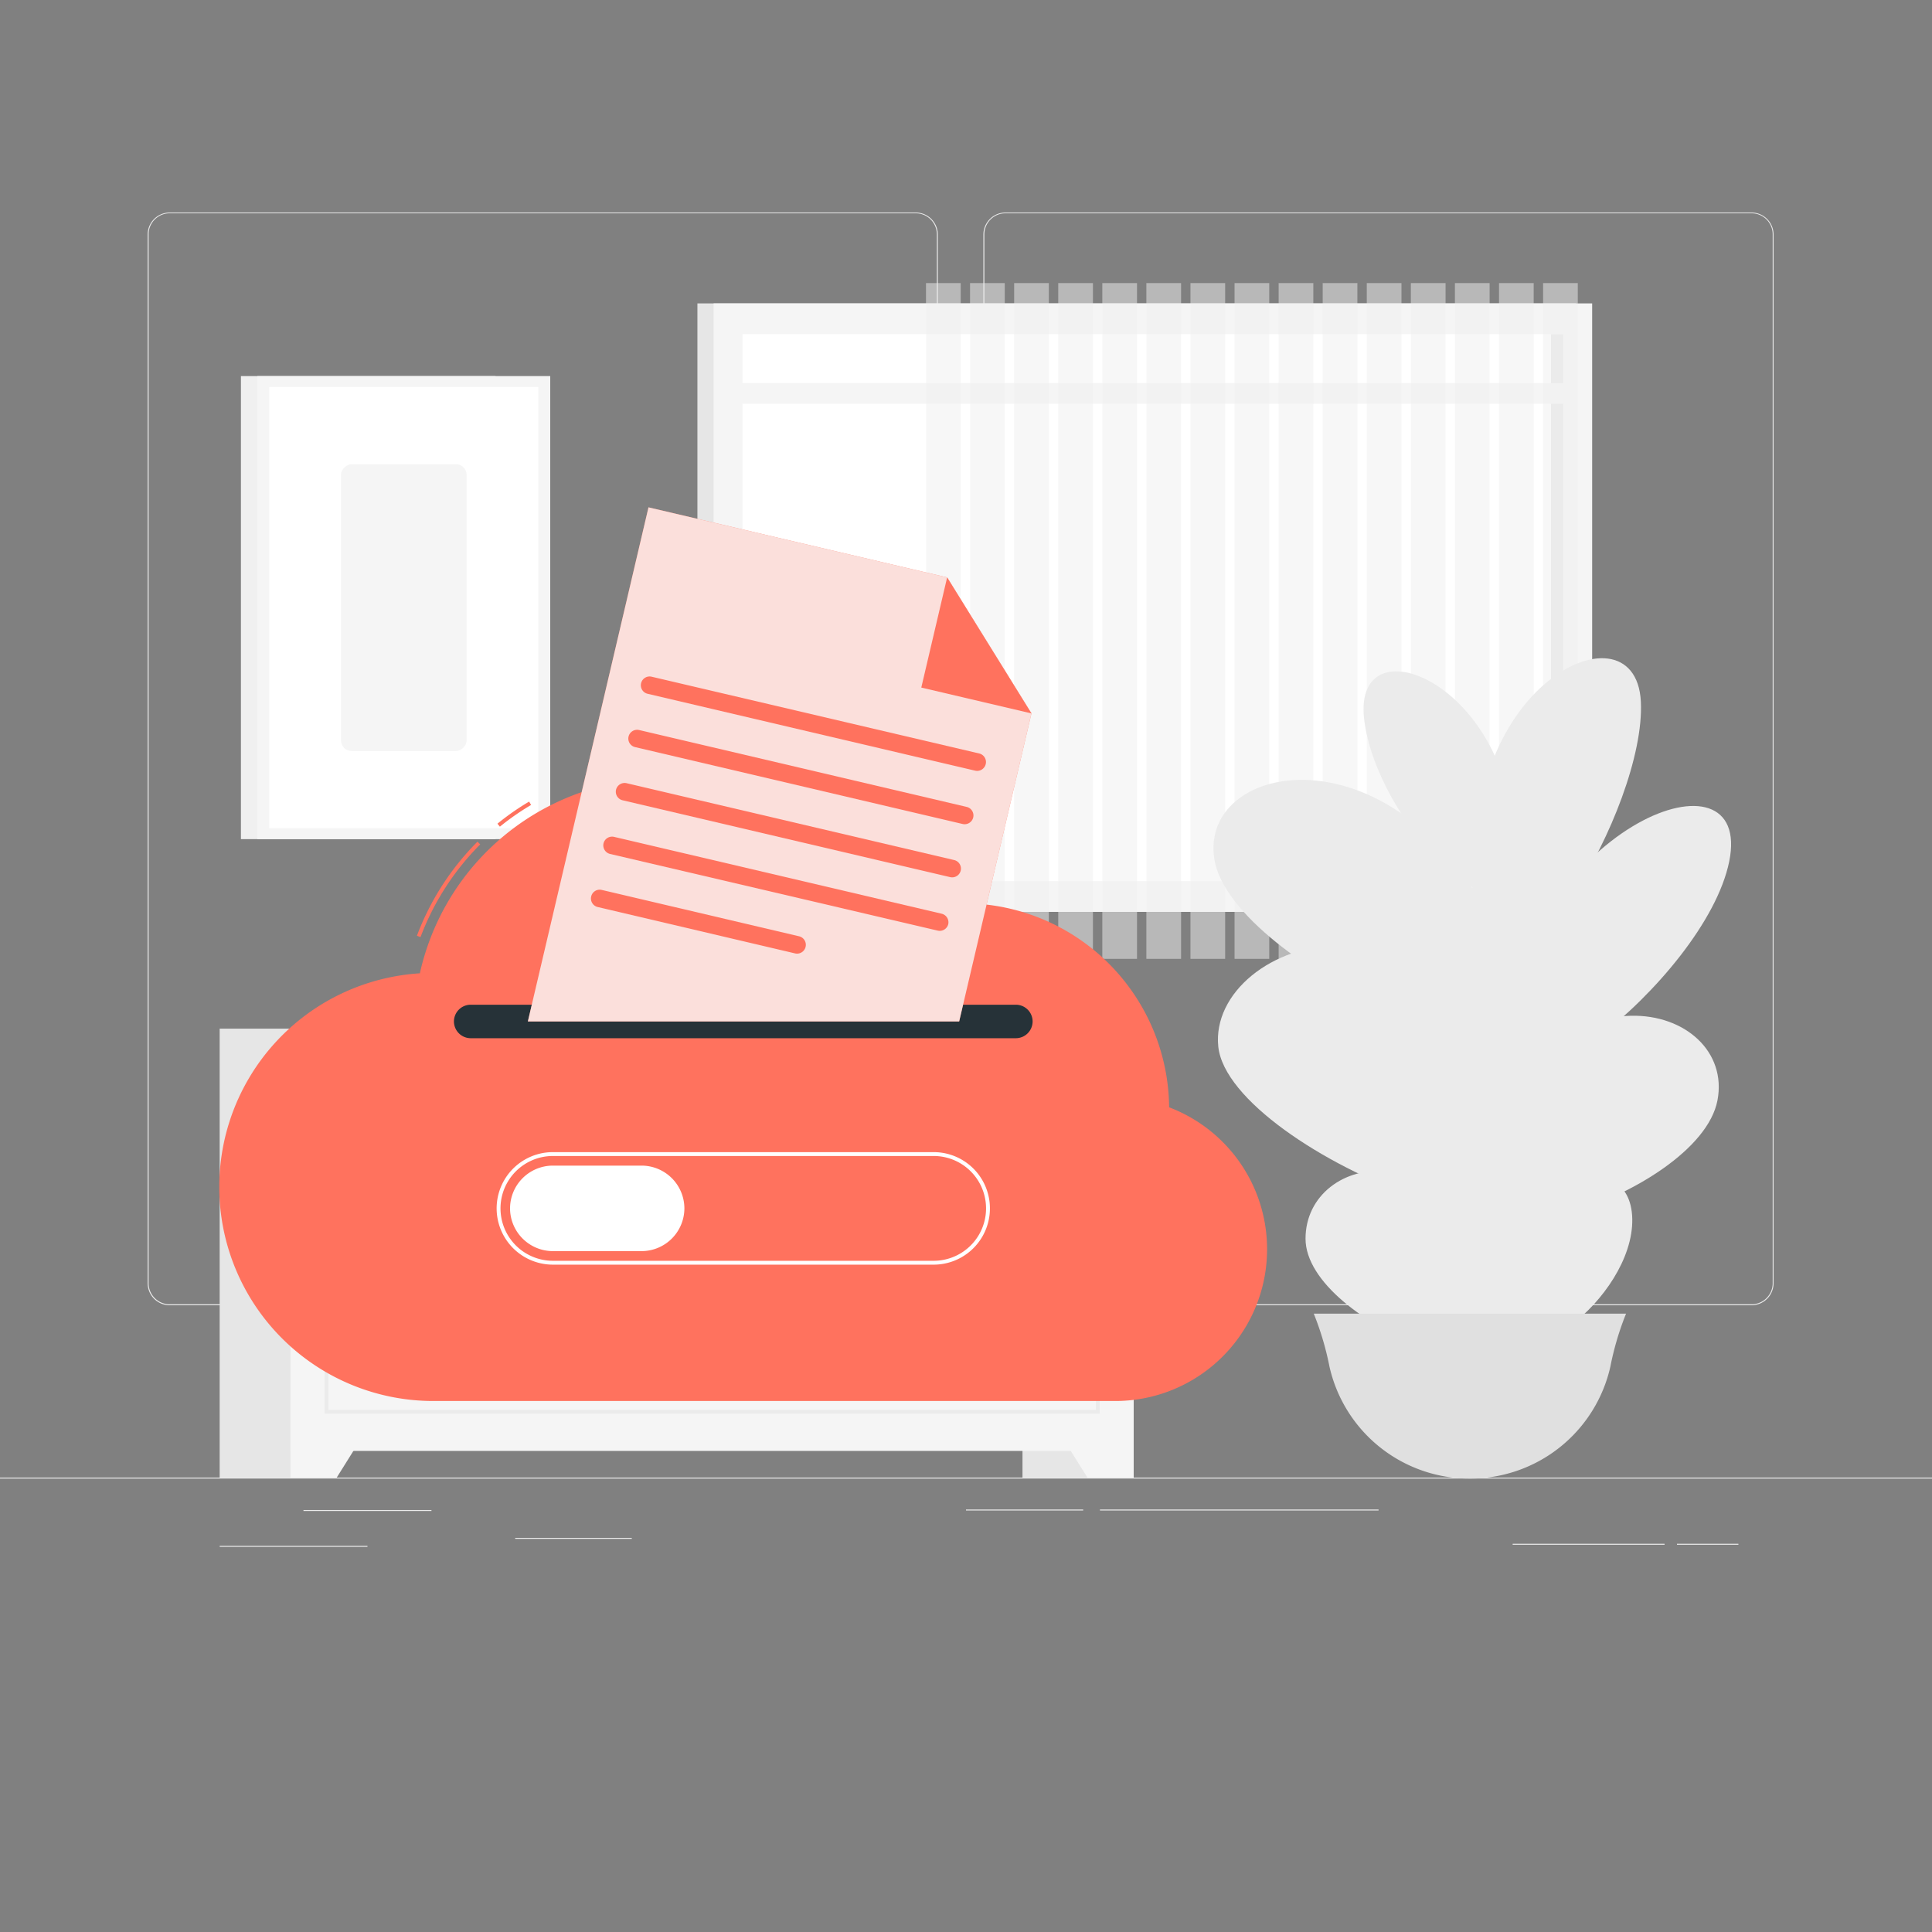 <svg xmlns="http://www.w3.org/2000/svg" viewBox="0 0 500 500"><rect x="0" y="0" width="500" height="500" fill="#808080" stroke="none"/><g id="freepik--background-complete--inject-2"><rect y="382.4" width="500" height="0.25" style="fill:#ebebeb"></rect><rect x="78.54" y="390.79" width="33.12" height="0.25" style="fill:#ebebeb"></rect><rect x="133.33" y="398" width="30.17" height="0.25" style="fill:#ebebeb"></rect><rect x="56.85" y="400.07" width="38.25" height="0.25" style="fill:#ebebeb"></rect><rect x="434" y="399.53" width="15.9" height="0.25" style="fill:#ebebeb"></rect><rect x="391.47" y="399.53" width="39.32" height="0.25" style="fill:#ebebeb"></rect><rect x="250" y="390.66" width="30.33" height="0.25" style="fill:#ebebeb"></rect><rect x="284.67" y="390.66" width="72.1" height="0.25" style="fill:#ebebeb"></rect><path d="M237,337.8H43.91a5.71,5.71,0,0,1-5.7-5.71V60.66A5.71,5.71,0,0,1,43.91,55H237a5.71,5.71,0,0,1,5.71,5.71V332.09A5.71,5.71,0,0,1,237,337.8ZM43.91,55.2a5.46,5.46,0,0,0-5.45,5.46V332.09a5.46,5.46,0,0,0,5.45,5.46H237a5.47,5.47,0,0,0,5.46-5.46V60.66A5.47,5.47,0,0,0,237,55.2Z" style="fill:#ebebeb"></path><path d="M453.31,337.8H260.21a5.72,5.72,0,0,1-5.71-5.71V60.66A5.72,5.72,0,0,1,260.21,55h193.1A5.71,5.71,0,0,1,459,60.66V332.09A5.71,5.71,0,0,1,453.31,337.8ZM260.21,55.2a5.47,5.47,0,0,0-5.46,5.46V332.09a5.47,5.47,0,0,0,5.46,5.46h193.1a5.47,5.47,0,0,0,5.46-5.46V60.66a5.47,5.47,0,0,0-5.46-5.46Z" style="fill:#ebebeb"></path><rect x="264.62" y="266.21" width="28.77" height="116.19" style="fill:#e6e6e6"></rect><polygon points="281.43 382.4 293.39 382.4 293.39 362.36 268.89 362.36 281.43 382.4" style="fill:#f5f5f5"></polygon><rect x="56.85" y="266.21" width="28.77" height="116.19" style="fill:#e6e6e6"></rect><rect x="75.18" y="266.21" width="218.2" height="109.29" style="fill:#f5f5f5"></rect><path d="M284.61,299.76H84v-23.9H284.61ZM85,298.76H283.61v-21.9H85Z" style="fill:#ebebeb"></path><polygon points="87.14 382.4 75.18 382.4 75.18 362.36 99.68 362.36 87.14 382.4" style="fill:#f5f5f5"></polygon><path d="M284.61,365.85H84v-57H284.61ZM85,364.85H283.61v-55H85Z" style="fill:#ebebeb"></path><rect x="180.49" y="78.52" width="227.38" height="157.46" style="fill:#e6e6e6"></rect><rect x="184.67" y="78.52" width="227.38" height="157.46" style="fill:#f5f5f5"></rect><rect x="227.58" y="51.07" width="141.56" height="212.37" transform="translate(455.61 -141.1) rotate(90)" style="fill:#fff"></rect><rect x="332.18" y="155.67" width="141.56" height="3.16" transform="translate(560.22 -245.71) rotate(90)" style="fill:#e6e6e6"></rect><rect x="187.77" y="99.15" width="221.17" height="5.34" style="fill:#f5f5f5"></rect><g style="opacity:0.5"><rect x="399.35" y="73.26" width="8.98" height="174.89" style="fill:#f0f0f0"></rect><rect x="387.94" y="73.26" width="8.98" height="174.89" style="fill:#f0f0f0"></rect><rect x="376.53" y="73.26" width="8.98" height="174.89" style="fill:#f0f0f0"></rect><rect x="365.13" y="73.26" width="8.98" height="174.89" style="fill:#f0f0f0"></rect><rect x="353.72" y="73.26" width="8.98" height="174.89" style="fill:#f0f0f0"></rect><rect x="342.31" y="73.26" width="8.98" height="174.89" style="fill:#f0f0f0"></rect><rect x="330.91" y="73.26" width="8.98" height="174.89" style="fill:#f0f0f0"></rect><rect x="319.5" y="73.26" width="8.98" height="174.89" style="fill:#f0f0f0"></rect><rect x="308.09" y="73.26" width="8.98" height="174.89" style="fill:#f0f0f0"></rect><rect x="296.68" y="73.26" width="8.98" height="174.89" style="fill:#f0f0f0"></rect><rect x="285.28" y="73.26" width="8.98" height="174.89" style="fill:#f0f0f0"></rect><rect x="273.87" y="73.26" width="8.98" height="174.89" style="fill:#f0f0f0"></rect><rect x="262.46" y="73.26" width="8.98" height="174.89" style="fill:#f0f0f0"></rect><rect x="251.05" y="73.26" width="8.98" height="174.89" style="fill:#f0f0f0"></rect><rect x="239.65" y="73.26" width="8.98" height="174.89" style="fill:#f0f0f0"></rect></g><rect x="62.35" y="97.33" width="65.9" height="119.84" style="fill:#f0f0f0"></rect><rect x="66.6" y="97.33" width="75.8" height="119.84" style="fill:#f5f5f5"></rect><rect x="47.42" y="122.44" width="114.16" height="69.62" transform="translate(-52.75 261.75) rotate(-90)" style="fill:#fff"></rect><rect x="67.38" y="141" width="74.24" height="32.51" rx="2.76" transform="translate(-52.75 261.75) rotate(-90)" style="fill:#f5f5f5"></rect><path d="M383.91,197.29l13.48,33.22c-.39,96.09,3.95,101.63,4,118.16h-34C366.13,268.24,378.06,286.32,383.91,197.29Z" style="fill:#ebebeb"></path><path d="M402.91,295.42c-27.39-75.41-90.45-52.06-87.62-24.57S418.66,338.79,402.91,295.42Z" style="fill:#ebebeb"></path><path d="M392.55,338.9c-14.94-48.59-54.68-40.66-54.68-18.33S401.15,366.85,392.55,338.9Z" style="fill:#ebebeb"></path><path d="M391.49,251.18c-23.46-65-81.89-56-77.18-28.61S405,288.54,391.49,251.18Z" style="fill:#ebebeb"></path><path d="M391.65,222.05c2.17-44.26-41.66-62.48-38.62-36S390.4,247.5,391.65,222.05Z" style="fill:#ebebeb"></path><path d="M388.38,267.36c9.25-54.54,65.42-75.28,59.14-44.41S383.05,298.73,388.38,267.36Z" style="fill:#ebebeb"></path><path d="M383.65,236.53c-10.91-57.19,39.55-82.6,41-55S389.92,269.42,383.65,236.53Z" style="fill:#ebebeb"></path><path d="M379.27,301.13c22.29-55.11,70-41.44,65.21-16.36S366.45,332.83,379.27,301.13Z" style="fill:#ebebeb"></path><path d="M390.27,339.61c-.5-35.55,31.78-44.74,32.16-24.14S390.56,360.06,390.27,339.61Z" style="fill:#ebebeb"></path><path d="M380.41,382.65h0a37.13,37.13,0,0,1-36.35-29,75.73,75.73,0,0,0-3.79-13l-.27-.68h80.83l-.28.68a75.7,75.7,0,0,0-3.78,13A37.14,37.14,0,0,1,380.41,382.65Z" style="fill:#e0e0e0"></path></g><g id="freepik--Cloud--inject-2"><path d="M129.37,213.94l-.63-.77a66.77,66.77,0,0,1,8.2-5.72l.51.87A65.79,65.79,0,0,0,129.37,213.94Z" style="fill:#FF725E"></path><path d="M108.83,242.52l-.93-.35a68.71,68.71,0,0,1,15.67-24.35l.71.71A67.82,67.82,0,0,0,108.83,242.52Z" style="fill:#FF725E"></path><path d="M302.57,286.59a53.28,53.28,0,0,0-73.21-48.95,64.38,64.38,0,0,0-120.7,14.25,55.4,55.4,0,0,0,3.61,110.69H288.59a39.28,39.28,0,0,0,14-76Z" style="fill:#FF725E"></path><path d="M262.91,268.69H121.81a4.35,4.35,0,0,1-4.33-4.34h0a4.34,4.34,0,0,1,4.33-4.33h141.1a4.34,4.34,0,0,1,4.33,4.33h0A4.35,4.35,0,0,1,262.91,268.69Z" style="fill:#263238"></path><path d="M241.63,327.29H143.09a14.56,14.56,0,1,1,0-29.12h98.54a14.56,14.56,0,1,1,0,29.12Zm-98.54-28.12a13.56,13.56,0,1,0,0,27.12h98.54a13.56,13.56,0,1,0,0-27.12Z" style="fill:#fff"></path><path d="M166.11,323.79h-23A11.1,11.1,0,0,1,132,312.73h0a11.1,11.1,0,0,1,11.06-11.07h23a11.1,11.1,0,0,1,11.06,11.07h0A11.1,11.1,0,0,1,166.11,323.79Z" style="fill:#fff"></path><polygon points="266.94 184.63 248.23 264.35 136.61 264.35 167.83 131.3 245.12 149.43 266.94 184.63" style="fill:#FF725E"></polygon><polygon points="266.94 184.63 248.23 264.35 136.61 264.35 167.83 131.3 245.12 149.43 266.94 184.63" style="fill:#fafafa;opacity:0.8"></polygon><path d="M252.38,199.45l-84.78-19.9a2.26,2.26,0,0,1-1.69-2.72h0a2.27,2.27,0,0,1,2.72-1.7L253.42,195a2.28,2.28,0,0,1,1.69,2.73h0A2.29,2.29,0,0,1,252.38,199.45Z" style="fill:#FF725E"></path><path d="M249.14,213.25l-84.78-19.9a2.27,2.27,0,0,1-1.69-2.73h0a2.28,2.28,0,0,1,2.73-1.69l84.78,19.9a2.27,2.27,0,0,1,1.69,2.72h0A2.28,2.28,0,0,1,249.14,213.25Z" style="fill:#FF725E"></path><path d="M245.9,227l-84.78-19.89a2.28,2.28,0,0,1-1.69-2.73h0a2.29,2.29,0,0,1,2.73-1.69l84.78,19.89a2.27,2.27,0,0,1,1.69,2.73h0A2.27,2.27,0,0,1,245.9,227Z" style="fill:#FF725E"></path><path d="M242.67,240.84,157.88,221a2.29,2.29,0,0,1-1.69-2.73h0a2.28,2.28,0,0,1,2.73-1.69l84.78,19.89a2.29,2.29,0,0,1,1.7,2.73h0A2.27,2.27,0,0,1,242.67,240.84Z" style="fill:#FF725E"></path><path d="M205.72,246.73l-51.07-12A2.27,2.27,0,0,1,153,232h0a2.26,2.26,0,0,1,2.72-1.69l51.08,12a2.27,2.27,0,0,1,1.69,2.73h0A2.27,2.27,0,0,1,205.72,246.73Z" style="fill:#FF725E"></path><polygon points="266.94 184.63 238.43 177.94 245.12 149.43 266.94 184.63" style="fill:#FF725E"></polygon></g></svg>